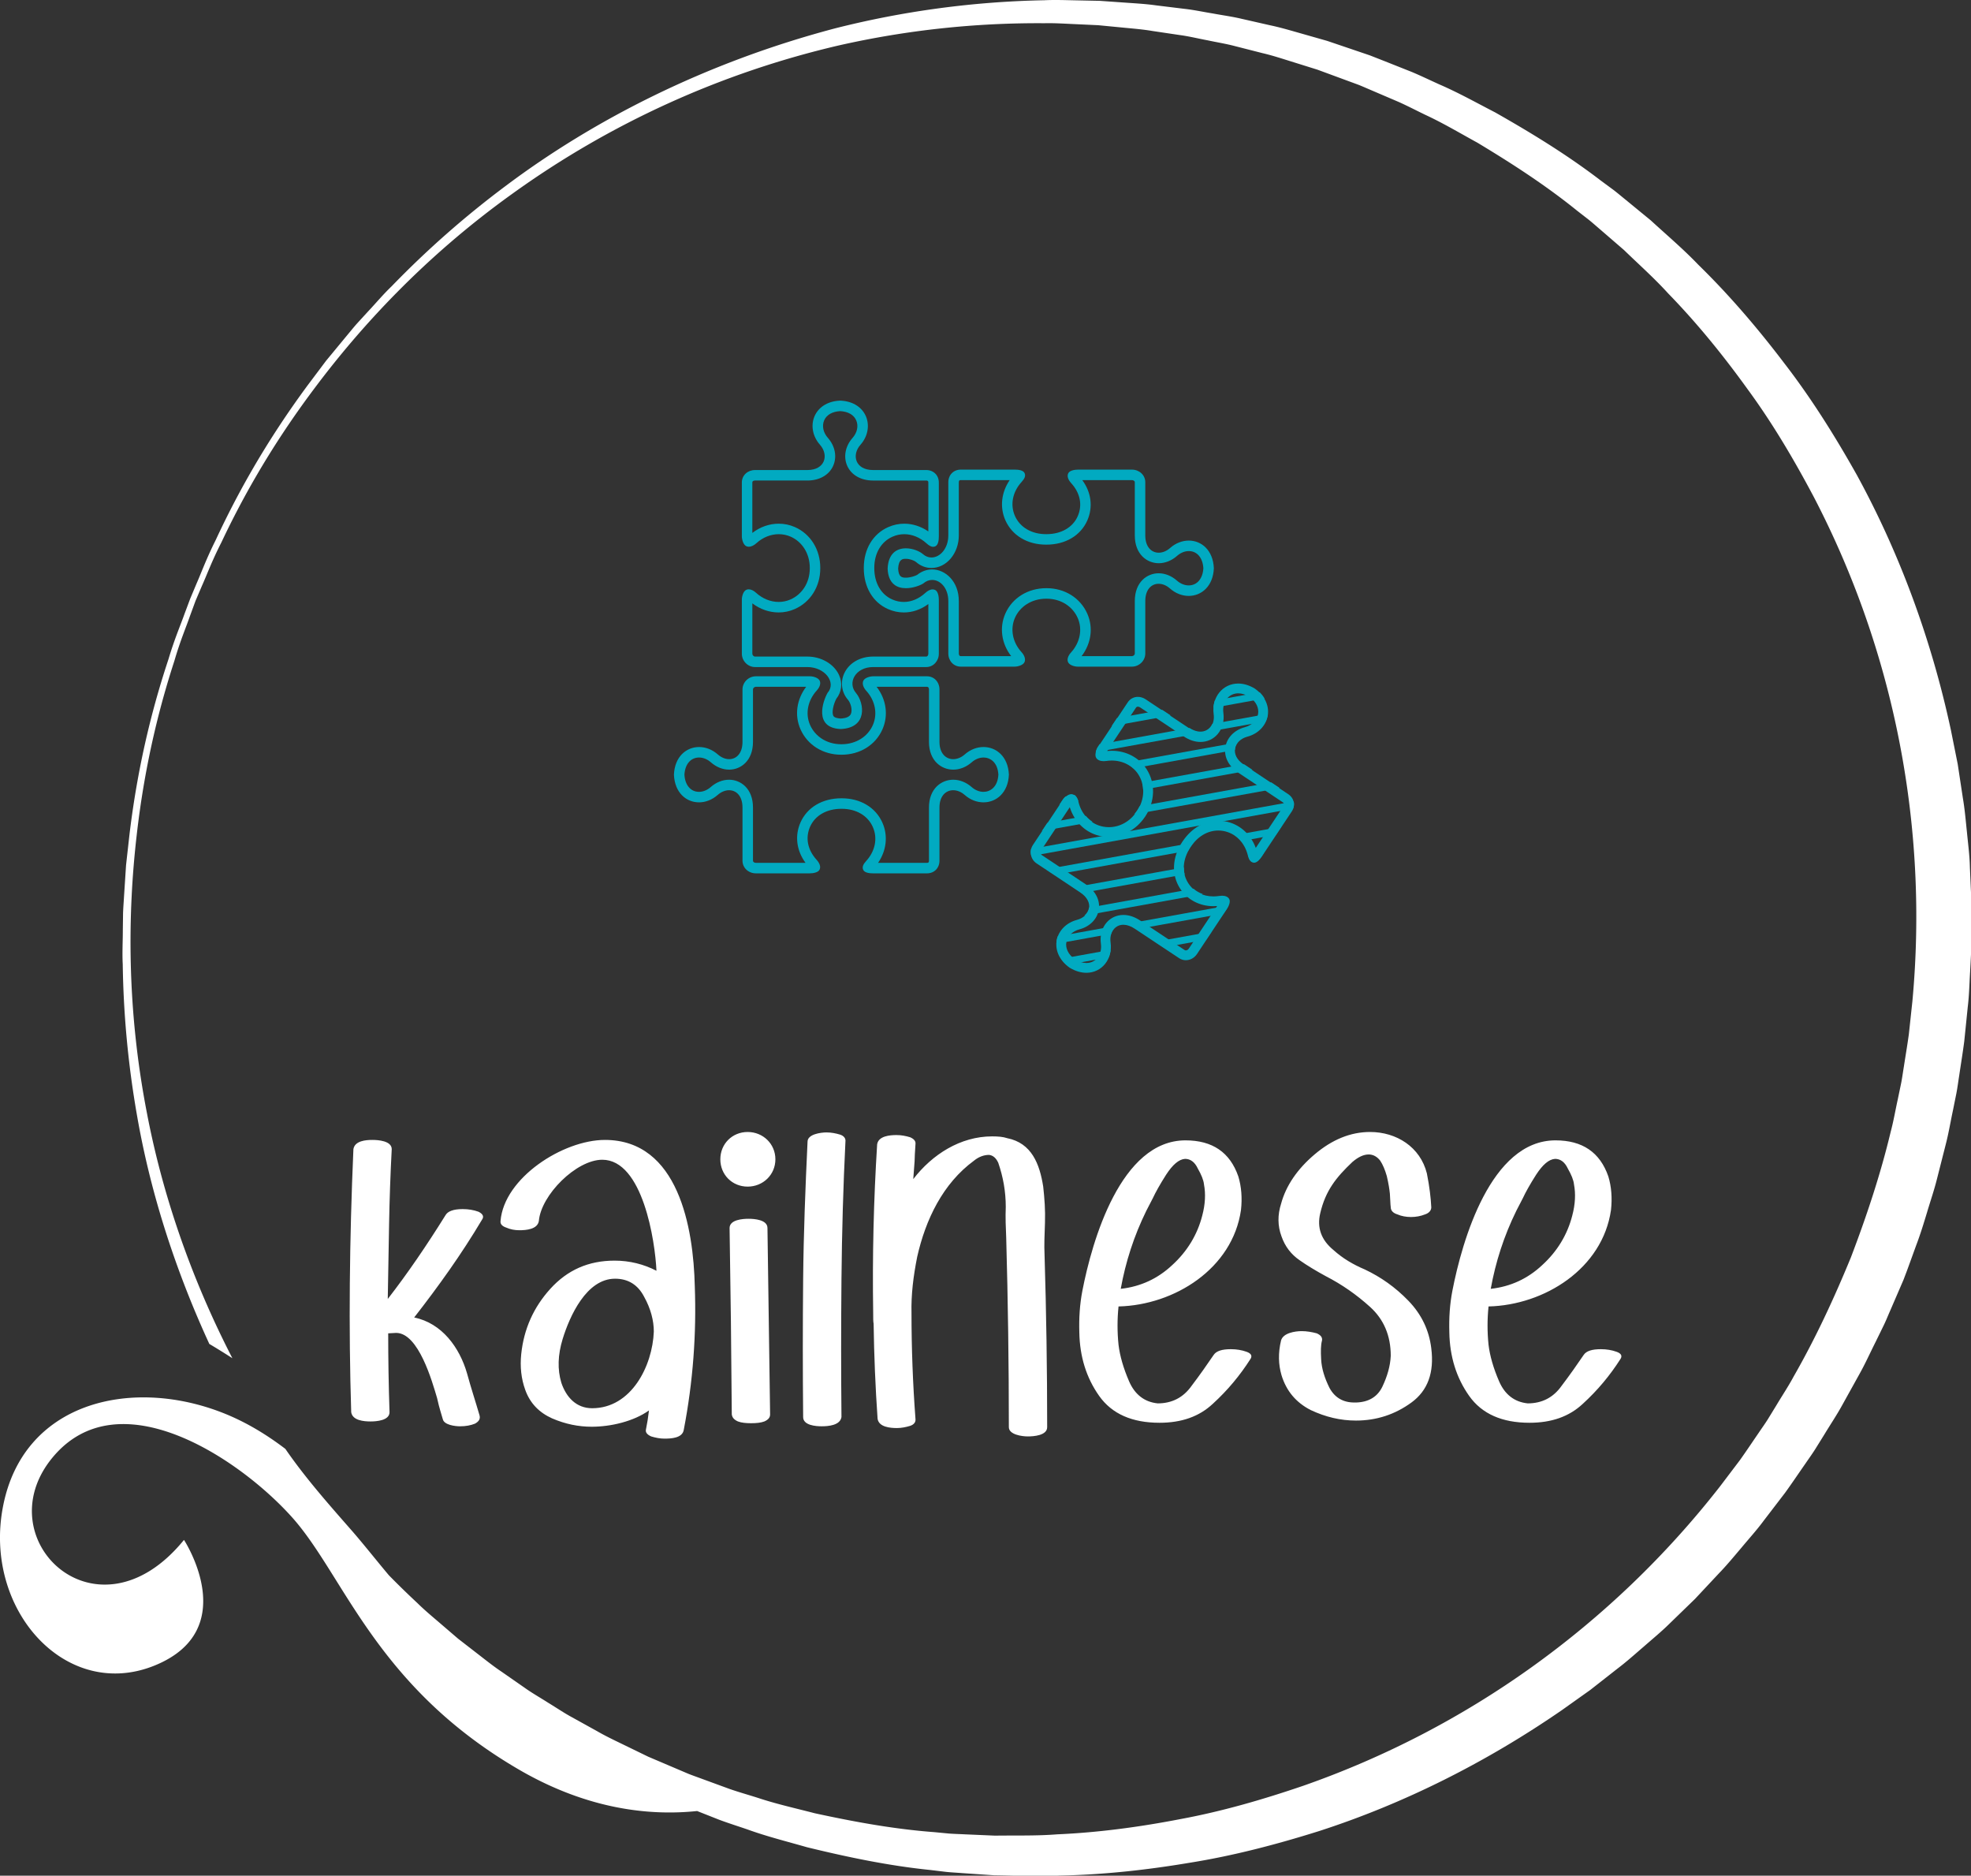 
<svg class="css-1j8o68f" viewBox="0 0 310 294.943" height="404.578" width="425.232">
    <rect x="0" y="0" width="310" height="294.943" fill="#333333" stroke="none"/>
    <defs id="SvgjsDefs1193">
    </defs>
    <g fill="#ffffff" transform="matrix(1.57,0,0,1.57,-0.004,-0.002)" id="SvgjsG1194">
        <path d="M186.037 47.606c-2.199-3.918-4.573-7.708-7.278-11.212-2.673-3.521-5.532-6.862-8.641-9.896-1.501-1.568-3.157-2.966-4.737-4.419l-2.486-2.04c-.416-.335-.822-.681-1.244-1.006l-1.286-.948c-3.376-2.588-6.978-4.783-10.585-6.828-1.85-.953-3.631-1.955-5.557-2.789-.942-.424-1.896-.887-2.819-1.272l-2.741-1.088-1.436-.563-1.428-.485-2.84-.963-2.865-.816c-.952-.27-1.896-.548-2.859-.748l-2.861-.651c-.947-.225-1.914-.351-2.863-.53-.955-.153-1.896-.36-2.85-.465l-2.844-.348c-.941-.134-1.888-.19-2.829-.256l-2.809-.197-2.793-.058c-.926-.021-1.848-.047-2.766-.002a92.396 92.396 0 0 0-20.951 2.813C70.563 6.3 59.408 12.063 50.684 18.606a94.794 94.794 0 0 0-11.452 10.073c-.852.814-1.59 1.705-2.365 2.525l-1.131 1.235c-.364.415-.705.842-1.052 1.256l-2.014 2.438-1.806 2.405c-4.652 6.288-7.49 11.763-9.253 15.556-.942 1.875-1.481 3.375-1.92 4.36l-.631 1.504-.003.007-.574 1.533c-.356 1.019-.997 2.493-1.593 4.497-1.313 3.961-3.002 9.899-3.925 17.664l-.334 2.989-.205 3.155c-.03.539-.075 1.083-.095 1.635l-.023 1.675c.002 1.128-.071 2.283-.009 3.46.065 4.71.49 9.809 1.436 15.183 1.26 7.265 3.635 15.029 7.239 22.851.779.461 1.548.94 2.31 1.432-4.283-8.301-7.051-16.679-8.546-24.475-2.073-10.61-1.93-20.139-1.051-27.822.868-7.709 2.508-13.618 3.789-17.561.58-1.996 1.208-3.463 1.556-4.478l.56-1.525.639-1.496c.443-.978.997-2.489 1.94-4.333 1.766-3.739 4.625-9.172 9.278-15.377 4.628-6.196 11.056-13.232 19.838-19.535A91.401 91.401 0 0 1 84.063 4.544a90.29 90.29 0 0 1 20.54-2.216c.895-.022 1.792.028 2.692.072l2.713.125 2.725.263c.912.087 1.829.165 2.74.32l2.75.409c.923.124 1.831.351 2.751.522.916.198 1.847.342 2.759.585l2.753.702c.926.215 1.834.51 2.747.795l2.748.859 2.72 1.002 1.366.503c.433.17.895.378 1.341.566l2.71 1.16c.897.402 1.764.855 2.652 1.283 1.786.825 3.494 1.846 5.243 2.803 3.416 2.057 6.815 4.246 9.982 6.808l1.207.938c.396.322.776.663 1.166.994l2.327 2.01c1.474 1.431 3.021 2.8 4.415 4.336 2.893 2.969 5.534 6.223 7.991 9.637 2.489 3.396 4.649 7.057 6.641 10.824a90.788 90.788 0 0 1 8.513 24.324 91.449 91.449 0 0 1 1.326 26.142l-.353 3.283c-.149 1.09-.337 2.177-.503 3.266-.091.543-.161 1.091-.268 1.631l-.337 1.619c-.239 1.076-.419 2.167-.706 3.232-1.022 4.289-2.432 8.505-3.994 12.605-1.699 4.128-3.542 8.104-5.743 11.943-.521.972-1.138 1.89-1.702 2.837l-.864 1.41c-.292.467-.617.913-.923 1.371-.625.907-1.233 1.826-1.872 2.723l-1.994 2.632a91.506 91.506 0 0 1-18.886 18.123 90.78 90.78 0 0 1-22.873 11.874c-4.033 1.377-8.116 2.561-12.256 3.328-4.129.801-8.283 1.359-12.424 1.538-2.068.163-4.133.099-6.187.13l-3.072-.133c-.51-.026-1.021-.038-1.53-.075l-1.522-.145c-4.062-.306-8.038-1.042-11.935-1.887-1.93-.502-3.871-.929-5.744-1.555-.94-.298-1.888-.564-2.814-.886l-2.755-1.009c-.452-.169-.927-.332-1.359-.504l-1.346-.573-2.679-1.141-2.584-1.256c-.858-.417-1.718-.824-2.541-1.303l-2.485-1.376c-.831-.448-1.608-.982-2.41-1.466-.788-.507-1.605-.963-2.362-1.505l-2.282-1.588c-.769-.512-1.49-1.083-2.214-1.645l-2.165-1.677-2.062-1.769c-.686-.585-1.373-1.164-2.01-1.793a88.332 88.332 0 0 1-2.869-2.797c-1.327-1.58-2.581-3.179-3.803-4.573-2.252-2.567-4.593-5.215-6.564-8.082-2.054-1.562-4.246-2.861-6.643-3.752-9.023-3.367-19.606-.866-21.632 9.474-2.039 10.344 6.262 19.563 15.144 15.991 8.889-3.579 2.976-12.596 2.976-12.596-8.685 10.673-19.863-.046-13.219-8.189 6.649-8.149 18.864.11 24.08 5.962 5.217 5.859 8.36 16.912 22.738 25.257 6.962 4.038 13.209 4.608 17.806 4.125l2.185.863c.952.358 1.927.661 2.895.995 1.929.698 3.931 1.195 5.926 1.768 4.028.983 8.154 1.854 12.384 2.283l1.585.19c.53.053 1.062.08 1.596.12l3.207.219c2.146.025 4.309.142 6.477.029 4.342-.079 8.712-.551 13.07-1.283 4.37-.697 8.694-1.829 12.98-3.175 8.554-2.764 16.778-6.906 24.35-12.13l2.816-2.002 2.726-2.137c.924-.697 1.782-1.473 2.661-2.227.871-.764 1.77-1.499 2.594-2.317l2.502-2.426 2.385-2.547c.811-.836 1.551-1.737 2.305-2.625.744-.897 1.533-1.76 2.224-2.701l2.131-2.78c.684-.947 1.336-1.917 2.004-2.877.329-.483.674-.956.988-1.45l.927-1.49c.605-1.001 1.262-1.973 1.823-3l1.704-3.072c.572-1.017 1.074-2.138 1.612-3.204l.792-1.62c.266-.542.453-1.029.683-1.546l1.322-3.06.357-.941.301-.826.599-1.652c.419-1.094.762-2.215 1.101-3.336.332-1.124.718-2.23 1-3.368l.865-3.405c.296-1.133.484-2.291.729-3.435l.347-1.72c.11-.574.183-1.155.275-1.733.171-1.157.361-2.31.512-3.468l.355-3.485c.143-1.159.159-2.328.233-3.491.059-1.164.139-2.327.122-3.492l.009-3.49-.154-3.482c-.023-1.161-.18-2.313-.29-3.466-.123-1.152-.215-2.306-.411-3.447l-.52-3.425-.679-3.389c-1.93-8.994-5.097-17.64-9.407-25.53z" xmlns="http://www.w3.org/2000/svg">
        </path>
    </g>
    <g fill="#01aac1" transform="matrix(1.222,0,0,1.222,91.906,48.307)" id="SvgjsG1195">
        <path d="M32.932,13.373c1.028,0.057,1.76,0.481,2.066,1.2c0.303,0.709,0.121,1.569-0.474,2.242  c-0.944,1.069-1.205,2.454-0.681,3.615c0.529,1.174,1.769,1.875,3.315,1.875H44c0.274,0,0.274,0.161,0.274,0.247v6.301  c-0.942-0.646-2.016-0.995-3.096-0.995c-0.708,0-1.4,0.146-2.054,0.435c-1.976,0.869-3.155,2.827-3.155,5.238v0.055  c0,2.434,1.165,4.399,3.114,5.258c0.657,0.289,1.342,0.436,2.037,0.436c1.114,0,2.193-0.373,3.155-1.084v6.391  c0,0.182-0.103,0.37-0.274,0.37h-6.841c-1.687,0-3.112,0.837-3.721,2.185c-0.519,1.149-0.316,2.459,0.5,3.384  c0.36,0.438,0.591,1.309,0.362,1.822c-0.155,0.349-0.596,0.544-1.308,0.583c-0.315-0.018-0.805-0.087-0.944-0.34  c-0.233-0.421,0.007-1.493,0.377-2.197c0.695-0.877,0.832-2.006,0.36-3.051c-0.644-1.427-2.284-2.386-4.08-2.386h-6.739  c-0.177,0-0.344-0.18-0.344-0.37v-6.478c1.001,0.758,2.186,1.17,3.387,1.17c0.72,0,1.417-0.146,2.072-0.435  c2.026-0.892,3.285-2.9,3.285-5.239v-0.054c0-2.355-1.251-4.37-3.267-5.258c-0.658-0.289-1.356-0.436-2.078-0.436  c-1.21,0-2.401,0.419-3.4,1.188v-6.495c0-0.24,0.309-0.247,0.344-0.247h6.739c1.545,0,2.785-0.701,3.314-1.876  c0.525-1.163,0.265-2.549-0.679-3.619c-0.595-0.674-0.777-1.533-0.476-2.241C31.172,13.853,31.904,13.429,32.932,13.373   M32.933,12.02c-3.497,0.145-4.526,3.506-2.604,5.684c1.167,1.322,0.658,3.25-1.623,3.25h-6.739c-0.932,0-1.695,0.666-1.695,1.598  v6.93c0,0.406,0.181,1.091,0.572,1.272c0.101,0.047,0.21,0.069,0.323,0.069c0.32,0,0.673-0.176,0.977-0.453  c0.837-0.763,1.863-1.162,2.879-1.162c0.522,0,1.042,0.105,1.534,0.321c1.452,0.64,2.459,2.143,2.459,4.021v0.032v0.022  c0,1.872-1.021,3.361-2.479,4.003c-0.49,0.216-1.007,0.32-1.527,0.32c-1.03,0-2.069-0.411-2.914-1.182  c-0.3-0.274-0.639-0.443-0.945-0.443c-0.109,0-0.214,0.021-0.311,0.067c-0.384,0.18-0.568,0.833-0.568,1.239v6.977  c0,0.931,0.763,1.721,1.695,1.721h6.739c2.281,0,3.764,2,2.598,3.322c-0.6,1.051-1.809,4.506,1.688,4.653  c3.495-0.146,3.04-3.34,1.99-4.616c-1.167-1.323-0.104-3.359,2.177-3.359H44c0.932,0,1.625-0.79,1.625-1.721v-6.931  c0-0.406-0.093-1.091-0.482-1.272c-0.101-0.047-0.207-0.069-0.316-0.069c-0.307,0-0.636,0.175-0.94,0.452  c-0.836,0.763-1.797,1.163-2.769,1.163c-0.5,0-1.002-0.105-1.492-0.321c-1.453-0.64-2.308-2.143-2.308-4.021v-0.033v-0.022  c0-1.872,0.89-3.36,2.348-4.002c0.489-0.216,1-0.32,1.51-0.32c1.011,0,2.021,0.411,2.866,1.181c0.301,0.273,0.574,0.442,0.846,0.442  c0.097,0,0.193-0.021,0.291-0.066c0.384-0.178,0.445-0.832,0.445-1.239v-6.976c0-0.933-0.693-1.598-1.625-1.598h-6.841  c-2.281,0-2.79-1.922-1.622-3.245C37.459,15.533,36.428,12.166,32.933,12.02L32.933,12.02z" fill="#01aac1" xmlns="http://www.w3.org/2000/svg">
        </path>
        <path d="M84.158,49.688c0.464,0,0.953,0.15,1.455,0.447c0.856,0.638,1.246,1.43,1.097,2.235  c-0.147,0.792-0.8,1.434-1.703,1.675c-1.344,0.36-2.302,1.343-2.502,2.564c-0.204,1.252,0.41,2.456,1.685,3.303l5.695,3.787  c0.304,0.204,0.163,0.415,0.117,0.484l-3.584,5.392c-0.675-1.816-2.148-3.104-3.974-3.424c-0.282-0.049-0.569-0.074-0.854-0.074  c-1.774,0-3.429,0.947-4.568,2.631l-0.022,0.029l-0.024,0.037c-1.325,1.996-1.443,4.24-0.316,6.005  c0.936,1.46,2.505,2.297,4.304,2.297c0.158,0,0.318-0.006,0.479-0.019l-3.641,5.478c-0.113,0.171-0.271,0.232-0.383,0.232  c-0.06,0-0.115-0.018-0.172-0.056l-5.697-3.783c-0.72-0.479-1.449-0.724-2.169-0.724c-0.845,0-1.609,0.344-2.155,0.969  c-0.612,0.701-0.883,1.697-0.742,2.735c0.099,0.715-0.08,1.394-0.488,1.862c-0.245,0.28-0.683,0.615-1.377,0.615  c-0.469,0-0.964-0.153-1.474-0.454c-0.849-0.633-1.25-1.441-1.104-2.227c0.145-0.777,0.792-1.409,1.69-1.649  c1.333-0.355,2.282-1.319,2.479-2.517c0.204-1.24-0.416-2.441-1.7-3.294l-5.613-3.734c-0.117-0.077-0.157-0.199-0.171-0.265  c-0.025-0.125-0.001-0.254,0.065-0.354l3.689-5.55c0.624,1.99,2.177,3.411,4.123,3.747c0.3,0.054,0.606,0.08,0.911,0.08  c1.797,0,3.502-0.933,4.599-2.527l0.024-0.029l0.047-0.069c1.28-1.93,1.354-4.263,0.188-6.091c-0.956-1.489-2.633-2.377-4.487-2.377  c-0.196,0-0.395,0.01-0.593,0.029l3.7-5.563c0.039-0.06,0.108-0.139,0.254-0.139c0.094,0,0.197,0.035,0.292,0.098l5.61,3.731  c0.71,0.473,1.435,0.712,2.152,0.712c0.858,0,1.638-0.351,2.194-0.989c0.621-0.712,0.896-1.715,0.754-2.751  c-0.099-0.718,0.085-1.404,0.502-1.882C83.106,49.913,83.606,49.688,84.158,49.688L84.158,49.688 M84.158,48.427  c-2.004,0-3.455,1.792-3.159,3.947c0.173,1.265-0.561,2.309-1.699,2.309c-0.436,0-0.929-0.151-1.454-0.501l-5.61-3.731  c-0.309-0.206-0.654-0.309-0.99-0.309c-0.508,0-0.994,0.234-1.305,0.702l-3.837,5.77c-0.227,0.34-0.454,1.012-0.228,1.375  c0.176,0.293,0.543,0.428,0.964,0.428c0.106,0,0.217-0.009,0.328-0.025c0.241-0.037,0.48-0.055,0.716-0.055  c1.419,0,2.694,0.657,3.426,1.797c0.854,1.34,0.86,3.148-0.178,4.713l-0.021,0.023l-0.013,0.02c-0.884,1.331-2.233,2.02-3.586,2.02  c-0.231,0-0.462-0.021-0.691-0.061c-1.573-0.271-2.807-1.504-3.221-3.174c-0.133-0.533-0.435-0.947-0.84-1.01  c-0.027-0.004-0.055-0.006-0.082-0.006c-0.401,0-0.865,0.406-1.076,0.725l-3.863,5.811c-0.516,0.777-0.317,1.855,0.46,2.369  l5.61,3.732c1.899,1.262,1.299,3.088-0.405,3.543c-2.806,0.748-3.791,4.088-0.96,6.145c0.759,0.46,1.498,0.664,2.173,0.664  c1.986,0,3.409-1.763,3.114-3.91c-0.171-1.257,0.533-2.271,1.648-2.271c0.437,0,0.935,0.155,1.469,0.512l5.7,3.785  c0.271,0.181,0.571,0.266,0.869,0.266c0.555,0,1.1-0.292,1.435-0.797l3.837-5.773c0.226-0.338,0.527-0.959,0.302-1.324  c-0.171-0.284-0.507-0.406-0.908-0.406c-0.111,0-0.229,0.01-0.348,0.027c-0.264,0.041-0.522,0.061-0.773,0.061  c-1.364,0-2.522-0.594-3.242-1.717c-0.854-1.336-0.734-3.061,0.306-4.627l0.02-0.025l0.013-0.02  c0.896-1.347,2.185-2.089,3.533-2.089c0.211,0,0.424,0.019,0.638,0.056c1.572,0.275,2.75,1.471,3.167,3.139  c0.135,0.533,0.333,0.883,0.739,0.943c0.024,0.004,0.05,0.006,0.074,0.006c0.39,0,0.771-0.474,0.981-0.791l3.861-5.809  c0.517-0.777,0.308-1.713-0.467-2.23l-5.697-3.789c-1.899-1.262-1.259-3.143,0.445-3.6c2.806-0.748,3.812-4.121,0.979-6.178  C85.562,48.628,84.829,48.427,84.158,48.427L84.158,48.427z" fill="#01aac1" xmlns="http://www.w3.org/2000/svg">
        </path>
        <path d="M70.479,22.251c0.153,0,0.369,0.084,0.369,0.273v6.84c0,2.459,1.596,3.58,3.079,3.58  c0.831,0,1.668-0.335,2.357-0.943c0.452-0.399,0.989-0.619,1.513-0.619c1.067,0,1.799,0.866,1.874,2.21  c-0.075,1.343-0.812,2.208-1.887,2.208c-0.526,0-1.064-0.219-1.517-0.619c-0.69-0.608-1.526-0.943-2.354-0.943  c-1.477,0-3.065,1.12-3.065,3.579v6.74c0,0.18-0.176,0.344-0.369,0.344h-6.477c1.235-1.628,1.522-3.674,0.734-5.458  c-0.892-2.026-2.898-3.285-5.237-3.285h-0.055c-2.354,0-4.368,1.25-5.258,3.265c-0.793,1.801-0.5,3.859,0.752,5.479h-6.495  c-0.239,0-0.246-0.309-0.246-0.344v-6.74c0-2.55-1.744-4.074-3.43-4.074c-0.7,0-1.365,0.243-1.935,0.704  c-0.296,0.157-0.9,0.358-1.446,0.358c-0.53,0-0.94-0.086-0.999-1.163c0.068-1.26,0.621-1.266,0.992-1.266c0.001,0,0.003,0,0.005,0  c0.539,0,1.107,0.242,1.296,0.403c0.575,0.508,1.265,0.776,1.995,0.776c1.942,0,3.521-1.881,3.521-4.193v-6.84  c0-0.252,0.127-0.273,0.246-0.273h6.302c-1.072,1.568-1.297,3.476-0.562,5.151c0.871,1.974,2.831,3.153,5.241,3.153h0.055  c2.433,0,4.397-1.164,5.257-3.114c0.757-1.722,0.509-3.62-0.648-5.19H70.479 M70.479,20.9h-6.931c-0.406,0-1.091,0.092-1.271,0.482  c-0.18,0.387,0.007,0.843,0.383,1.256c1.156,1.265,1.476,2.815,0.841,4.26c-0.64,1.451-2.144,2.306-4.021,2.306h-0.034h-0.021  c-1.873,0-3.361-0.888-4.006-2.348c-0.64-1.46-0.295-3.104,0.864-4.376c0.371-0.409,0.549-0.765,0.377-1.136  c-0.18-0.383-0.833-0.444-1.241-0.444h-6.976c-0.932,0-1.597,0.691-1.597,1.625v6.84c0,1.694-1.075,2.842-2.17,2.842  c-0.379,0-0.761-0.138-1.101-0.438c-0.452-0.387-1.327-0.741-2.19-0.742c-1.145,0-2.267,0.623-2.35,2.617  c0.082,1.962,1.208,2.514,2.352,2.514c0.894,0,1.798-0.336,2.225-0.6c0.358-0.316,0.76-0.463,1.156-0.463  c1.063,0,2.079,1.06,2.079,2.723v6.74c0,0.932,0.665,1.695,1.597,1.695h6.931c0.408,0,1.091-0.183,1.273-0.573  c0.18-0.386-0.009-0.887-0.384-1.299c-1.155-1.267-1.478-2.968-0.841-4.413c0.641-1.451,2.143-2.458,4.021-2.458h0.031h0.023  c1.871,0,3.359,1.02,4.001,2.478c0.645,1.46,0.298,3.169-0.859,4.44c-0.373,0.408-0.551,0.885-0.377,1.258  c0.18,0.382,0.832,0.567,1.238,0.567h6.977c0.932,0,1.72-0.763,1.72-1.695v-6.74c0-1.495,0.795-2.228,1.715-2.228  c0.485,0,1.004,0.203,1.461,0.605c0.729,0.643,1.586,0.956,2.41,0.956c1.638,0,3.142-1.233,3.239-3.559  c-0.098-2.326-1.594-3.561-3.226-3.561c-0.822,0-1.678,0.312-2.407,0.956c-0.456,0.402-0.977,0.605-1.464,0.605  c-0.926,0-1.729-0.733-1.729-2.229v-6.84C72.198,21.591,71.41,20.9,70.479,20.9L70.479,20.9z" fill="#01aac1" xmlns="http://www.w3.org/2000/svg">
        </path>
        <path d="M44.109,48.846c0.24,0,0.247,0.308,0.247,0.343v6.741c0,2.458,1.618,3.578,3.121,3.578  c0.842,0,1.685-0.336,2.375-0.944c0.452-0.398,0.994-0.618,1.526-0.618c0.83,0,1.822,0.58,1.912,2.207  c-0.09,1.631-1.084,2.212-1.916,2.212c-0.534,0-1.076-0.219-1.527-0.617c-0.689-0.608-1.532-0.944-2.373-0.944  c-1.502,0-3.118,1.12-3.118,3.58v6.84c0,0.276-0.16,0.276-0.247,0.276h-6.302c1.075-1.569,1.299-3.479,0.563-5.153  c-0.871-1.975-2.83-3.153-5.242-3.153h-0.054c-2.433,0-4.398,1.164-5.258,3.116c-0.755,1.722-0.505,3.62,0.652,5.19h-6.394  c-0.181,0-0.369-0.104-0.369-0.276v-6.84c0-2.46-1.596-3.58-3.079-3.58c-0.831,0-1.668,0.335-2.358,0.943  c-0.451,0.398-0.988,0.617-1.512,0.617c-1.068,0-1.8-0.865-1.875-2.211c0.075-1.343,0.811-2.207,1.886-2.207  c0.527,0,1.066,0.22,1.517,0.618c0.689,0.608,1.525,0.944,2.354,0.944c1.477,0,3.067-1.12,3.067-3.578v-6.741  c0-0.18,0.176-0.343,0.369-0.343h6.478c-1.235,1.628-1.522,3.674-0.736,5.458c0.891,2.025,2.899,3.283,5.24,3.283h0.055  c2.355,0,4.37-1.25,5.255-3.263c0.793-1.799,0.502-3.855-0.75-5.479H44.109 M44.109,47.495h-6.93c-0.407,0-1.091,0.182-1.272,0.572  c-0.18,0.386,0.007,0.888,0.383,1.299c1.154,1.268,1.476,2.97,0.839,4.414c-0.639,1.451-2.142,2.457-4.019,2.457h-0.033h-0.021  c-1.872,0-3.361-1.018-4.003-2.477c-0.644-1.461-0.297-3.169,0.862-4.441c0.371-0.407,0.549-0.885,0.377-1.258  c-0.18-0.381-0.834-0.566-1.24-0.566h-6.977c-0.932,0-1.72,0.762-1.72,1.694v6.741c0,1.493-0.795,2.228-1.716,2.228  c-0.484,0-1.003-0.204-1.459-0.606c-0.729-0.644-1.587-0.956-2.412-0.956c-1.637,0-3.141,1.233-3.238,3.558  c0.097,2.327,1.595,3.562,3.227,3.562c0.821,0,1.676-0.312,2.405-0.955c0.457-0.402,0.978-0.605,1.465-0.605  c0.926,0,1.728,0.733,1.728,2.229v6.84c0,0.934,0.788,1.627,1.72,1.627h6.931c0.406,0,1.092-0.096,1.273-0.482  c0.179-0.391-0.009-0.844-0.385-1.26c-1.154-1.264-1.474-2.812-0.841-4.256c0.64-1.453,2.145-2.309,4.021-2.309h0.033h0.021  c1.874,0,3.361,0.887,4.005,2.348c0.642,1.461,0.295,3.105-0.862,4.375c-0.373,0.408-0.55,0.764-0.376,1.137  c0.177,0.383,0.832,0.447,1.238,0.447h6.976c0.933,0,1.598-0.693,1.598-1.627v-6.84c0-1.495,0.826-2.229,1.767-2.229  c0.495,0,1.022,0.203,1.479,0.605c0.729,0.643,1.591,0.955,2.421,0.955c1.648,0,3.171-1.233,3.269-3.562  c-0.098-2.324-1.616-3.558-3.265-3.558c-0.829,0-1.69,0.312-2.42,0.956c-0.456,0.402-0.984,0.606-1.48,0.606  c-0.942,0-1.77-0.734-1.77-2.228v-6.741C45.707,48.256,45.042,47.495,44.109,47.495L44.109,47.495z" fill="#01aac1" xmlns="http://www.w3.org/2000/svg">
        </path>
        <g xmlns="http://www.w3.org/2000/svg">
            <defs>
                <path d="M78.058,69.426c1.036-1.559,2.6-2.307,4.171-2.033c1.572,0.275,2.75,1.471,3.167,3.139    c0.135,0.533,0.333,0.883,0.739,0.943c0.415,0.066,0.831-0.447,1.056-0.785l3.861-5.809c0.517-0.777,0.308-1.713-0.467-2.23    l-5.697-3.789c-1.899-1.262-1.259-3.143,0.445-3.6c2.806-0.748,3.812-4.121,0.979-6.178c-2.99-1.816-5.708,0.414-5.313,3.291    c0.239,1.747-1.251,3.073-3.153,1.808l-5.61-3.731c-0.774-0.517-1.779-0.384-2.295,0.393l-3.837,5.77    c-0.227,0.34-0.454,1.012-0.228,1.375c0.221,0.367,0.741,0.486,1.292,0.402c1.697-0.26,3.289,0.414,4.142,1.742    c0.854,1.34,0.86,3.148-0.178,4.713l-0.021,0.023l-0.013,0.02c-1.035,1.559-2.709,2.236-4.277,1.959    c-1.573-0.271-2.807-1.504-3.221-3.174c-0.133-0.533-0.435-0.947-0.84-1.01c-0.418-0.062-0.933,0.379-1.158,0.719l-3.863,5.811    c-0.516,0.777-0.317,1.855,0.46,2.369l5.61,3.732c1.899,1.262,1.299,3.088-0.405,3.543c-2.806,0.748-3.791,4.088-0.96,6.145    c2.993,1.816,5.683-0.369,5.287-3.246c-0.237-1.748,1.218-3.027,3.117-1.76l5.7,3.785c0.774,0.518,1.789,0.246,2.304-0.531    l3.837-5.773c0.226-0.338,0.527-0.959,0.302-1.324c-0.219-0.363-0.705-0.461-1.256-0.379c-1.696,0.262-3.163-0.326-4.016-1.656    c-0.854-1.336-0.734-3.061,0.306-4.627l0.02-0.025L78.058,69.426z" id="a">
                </path>
            </defs>
            <clipPath>
                <use overflow="visible" xlink:href="#a" xmlns:xlink="http://www.w3.org/1999/xlink"></use>
            </clipPath>
        </g>
        <polygon points="67.857,53.913 75.467,52.537 74.385,51.817 68.55,52.873" fill="#01aac1" xmlns="http://www.w3.org/2000/svg"></polygon>
        <path d="M86.92,49.55l-5.769,1.044c-0.098,0.297-0.157,0.614-0.176,0.947l6.57-1.189  C87.385,50.075,87.174,49.807,86.92,49.55z" fill="#01aac1" xmlns="http://www.w3.org/2000/svg">
        </path>
        <path d="M87.697,53.292c0.144-0.306,0.236-0.63,0.275-0.965l-7.15,1.293c-0.441,0.96-1.574,1.398-2.926,0.529  l-11.59,2.096l-0.203,0.306c-0.116,0.174-0.23,0.436-0.285,0.698L87.697,53.292z" fill="#01aac1" xmlns="http://www.w3.org/2000/svg">
        </path>
        <path d="M83.73,56.977c0.006-0.354,0.131-0.69,0.352-0.979l-14.495,2.621c0.406,0.176,0.772,0.421,1.095,0.718  L83.73,56.977z" fill="#01aac1" xmlns="http://www.w3.org/2000/svg">
        </path>
        <path d="M63.593,63.588c-0.094-0.357-0.267-0.652-0.493-0.826l-1.186,0.215c-0.124,0.112-0.237,0.231-0.312,0.344  l-0.475,0.714L63.593,63.588z" fill="#01aac1" xmlns="http://www.w3.org/2000/svg">
        </path>
        <path d="M71.795,61.188c0.076,0.289,0.112,0.589,0.123,0.894l14.078-2.546l-1.083-0.721L71.795,61.188z" fill="#01aac1" xmlns="http://www.w3.org/2000/svg"></path>
        <path d="M89.502,61.868l-1.082-0.72l-16.965,3.068c-0.094,0.191-0.2,0.381-0.323,0.566l-0.021,0.023l-0.013,0.02  c-0.103,0.154-0.216,0.294-0.33,0.431L89.502,61.868z" fill="#01aac1" xmlns="http://www.w3.org/2000/svg">
        </path>
        <path d="M65.417,66.225c-0.322-0.208-0.611-0.462-0.865-0.759l-4.974,0.899l-0.692,1.041L65.417,66.225z" fill="#01aac1" xmlns="http://www.w3.org/2000/svg"></path>
        <path d="M91.299,63.596L57.498,69.71c-0.066,0.304-0.048,0.616,0.046,0.907l33.664-6.09  C91.339,64.219,91.366,63.897,91.299,63.596z" fill="#01aac1" xmlns="http://www.w3.org/2000/svg">
        </path>
        <path d="M83.702,67.937c0.309,0.211,0.585,0.469,0.825,0.767l4.481-0.812l0.691-1.04L83.702,67.937z" fill="#01aac1" xmlns="http://www.w3.org/2000/svg"></path>
        <path d="M77.718,69.935c0.093-0.177,0.192-0.353,0.308-0.526l0.02-0.025l0.013-0.02  c0.111-0.168,0.231-0.321,0.355-0.471l-18.974,3.433l1.082,0.72L77.718,69.935z" fill="#01aac1" xmlns="http://www.w3.org/2000/svg">
        </path>
        <path d="M77.165,72.088l-14.217,2.571l0.861,0.573c0.073,0.049,0.137,0.1,0.202,0.15l13.255-2.398  C77.193,72.694,77.166,72.393,77.165,72.088z" fill="#01aac1" xmlns="http://www.w3.org/2000/svg">
        </path>
        <path d="M85.435,70.592c0.126,0.432,0.312,0.721,0.643,0.799l0.449-0.081c0.269-0.154,0.512-0.453,0.664-0.683  l0.267-0.401L85.435,70.592z" fill="#01aac1" xmlns="http://www.w3.org/2000/svg">
        </path>
        <path d="M79.615,75.526c-0.448-0.154-0.856-0.385-1.21-0.696l-13.442,2.431c-0.062,0.39-0.274,0.745-0.604,1.025  L79.615,75.526z" fill="#01aac1" xmlns="http://www.w3.org/2000/svg">
        </path>
        <path d="M69.505,79.408c0.405,0.027,0.86,0.183,1.344,0.506l0.197,0.131l11.231-2.03l0.412-0.62  c0.074-0.111,0.151-0.257,0.221-0.41L69.505,79.408z" fill="#01aac1" xmlns="http://www.w3.org/2000/svg">
        </path>
        <path d="M68.682,79.558l-7.759,1.403c-0.106,0.303-0.161,0.621-0.168,0.945l7.051-1.274  C67.952,80.143,68.259,79.758,68.682,79.558z" fill="#01aac1" xmlns="http://www.w3.org/2000/svg">
        </path>
        <path d="M67.741,82.695l-6.362,1.15c0.191,0.273,0.428,0.537,0.716,0.787l5.396-0.977  C67.615,83.358,67.7,83.036,67.741,82.695z" fill="#01aac1" xmlns="http://www.w3.org/2000/svg">
        </path>
        <polygon points="73.475,81.658 74.559,82.378 80.036,81.387 80.728,80.346" fill="#01aac1" xmlns="http://www.w3.org/2000/svg"></polygon>
        <path d="M78.166,83.777l-0.942,0.17C77.547,83.988,77.873,83.927,78.166,83.777z" fill="#01aac1" xmlns="http://www.w3.org/2000/svg"></path>
    </g>
    <g fill="#ffffff" transform="matrix(1.732,0,0,1.732,51.912,154.1)" id="SvgjsG1196">
        <path d="M10.48 21.36 c0.2 -0.36 0.72 -0.56 1.56 -0.56 c0.52 0 1 0.08 1.44 0.24 c0.4 0.2 0.52 0.44 0.32 0.72 c-1.88 3.16 -3.92 6 -6.16 8.88 c2.52 0.52 4.12 2.72 4.8 5.08 c0.36 1.32 0.76 2.52 1.12 3.76 c0.12 0.36 -0.04 0.6 -0.4 0.8 c-0.4 0.16 -0.84 0.24 -1.36 0.24 c-0.44 0 -1.44 -0.12 -1.56 -0.64 c-0.12 -0.44 -0.32 -1 -0.52 -1.92 c-0.44 -1.48 -1.68 -5.92 -3.72 -5.92 l-0.72 0.04 c0 2.36 0.04 4.76 0.12 7.16 c0 0.76 -1.2 0.84 -1.72 0.84 c-0.6 0 -1.64 -0.08 -1.76 -0.84 c-0.24 -7.64 -0.16 -15.6 0.2 -23.88 c0.12 -0.76 1.12 -0.84 1.72 -0.84 c0.52 0 1.76 0.08 1.76 0.84 c-0.12 2.28 -0.2 4.56 -0.24 6.8 l-0.12 6.8 c1.8 -2.32 3.52 -4.84 5.24 -7.6 z M33.12 27.8 c0.16 4.32 -0.16 8.68 -1 13.04 c-0.12 0.76 -1.16 0.8 -1.76 0.8 c-0.4 0 -0.8 -0.08 -1.2 -0.2 c-0.36 -0.16 -0.52 -0.36 -0.48 -0.6 l0.16 -0.88 l0.12 -0.88 c-1.4 1 -3.48 1.48 -5.2 1.48 c-1.2 0 -2.4 -0.24 -3.6 -0.76 c-1.16 -0.52 -2 -1.36 -2.44 -2.6 c-0.36 -1 -0.48 -2.08 -0.36 -3.24 c0.24 -2.28 1.12 -4.24 2.64 -5.92 c1.56 -1.72 3.48 -2.56 5.84 -2.56 c1.36 0 2.64 0.32 3.8 0.92 c-0.12 -2.68 -1.24 -10.08 -4.92 -10.08 c-2.36 0 -5.56 3.2 -5.76 5.56 c-0.12 0.76 -1.16 0.84 -1.76 0.84 c-0.44 0 -0.84 -0.08 -1.2 -0.24 c-0.36 -0.12 -0.56 -0.32 -0.52 -0.6 c0.32 -3.92 5.68 -7.36 9.48 -7.36 c6.68 0 8.04 8 8.16 13.28 z M21 36.56 c0.44 1.32 1.36 2.32 2.8 2.32 c3.56 0 5.48 -3.84 5.6 -6.96 c0 -1 -0.28 -2.08 -0.88 -3.16 c-0.56 -1.08 -1.44 -1.64 -2.64 -1.64 c-2.6 0 -4.12 3.4 -4.76 5.48 c-0.44 1.44 -0.48 2.76 -0.12 3.96 z M36.4 30.96 l-0.12 -8.44 c0 -0.76 1.2 -0.84 1.72 -0.84 s1.72 0.08 1.72 0.84 l0.24 16.92 c0 0.28 -0.16 0.48 -0.52 0.64 c-0.32 0.12 -0.72 0.16 -1.2 0.16 s-0.88 -0.04 -1.2 -0.16 c-0.36 -0.16 -0.52 -0.36 -0.56 -0.64 z M37.92 13.8 c1.4 0 2.52 1.08 2.52 2.48 s-1.12 2.48 -2.52 2.48 s-2.48 -1.08 -2.48 -2.48 s1.08 -2.48 2.48 -2.48 z M46.8 14.68 c-0.2 4.04 -0.32 8.2 -0.36 12.48 s-0.04 8.48 0 12.52 c-0.12 0.76 -1.2 0.84 -1.8 0.84 c-0.52 0 -1.68 -0.08 -1.68 -0.84 c-0.04 -4.2 -0.04 -8.36 0 -12.52 s0.2 -8.28 0.4 -12.48 c0 -0.68 1.2 -0.84 1.72 -0.84 c0.44 0 0.84 0.08 1.24 0.2 c0.36 0.12 0.52 0.36 0.48 0.64 z M61.48 14.36 c2.24 0.44 2.96 2.36 3.28 4.4 c0.12 1.08 0.2 2.16 0.16 3.28 s-0.08 2.08 -0.04 2.84 c0.16 5.24 0.24 10.48 0.24 15.72 c0 0.76 -1.24 0.84 -1.76 0.84 s-1.72 -0.16 -1.72 -0.84 c0 -5.76 -0.08 -11.48 -0.24 -17.2 c-0.04 -0.92 -0.08 -1.84 -0.04 -2.8 c0 -1.4 -0.24 -2.72 -0.68 -4 c-0.2 -0.44 -0.48 -0.68 -0.84 -0.72 c-0.44 0 -0.92 0.16 -1.36 0.52 c-2.84 2.08 -4.4 5.36 -5.16 8.72 c-0.36 1.8 -0.56 3.48 -0.52 5.12 c0 3.2 0.12 6.4 0.36 9.6 c0.04 0.28 -0.12 0.52 -0.48 0.64 c-0.4 0.12 -0.8 0.2 -1.2 0.2 c-0.6 0 -1.64 -0.08 -1.76 -0.84 c-0.2 -2.88 -0.32 -5.76 -0.36 -8.64 c-0.04 -0.16 -0.04 -0.48 -0.04 -1 c-0.08 -5.08 0.04 -10.2 0.36 -15.28 c0.12 -0.76 1.16 -0.84 1.76 -0.84 c0.44 0 0.84 0.08 1.24 0.2 c0.36 0.16 0.52 0.36 0.48 0.64 c-0.04 0.68 -0.08 1.2 -0.08 1.56 l-0.12 1.6 c1.72 -2.24 4.28 -3.88 7.16 -3.88 c0.56 0 1 0.04 1.36 0.16 z M80.24 34.04 c0.24 -0.36 0.76 -0.52 1.56 -0.52 c0.52 0 1 0.08 1.44 0.24 s0.52 0.4 0.32 0.68 c-0.92 1.44 -2.04 2.8 -3.4 4.04 c-1.24 1.16 -2.84 1.72 -4.84 1.72 c-2.48 0 -4.32 -0.8 -5.48 -2.44 s-1.76 -3.56 -1.8 -5.76 c-0.04 -1.32 0.04 -2.56 0.28 -3.8 c0.88 -4.52 3.48 -13.64 9.36 -13.64 c2.44 0 4.04 1.08 4.8 3.28 c0.28 0.92 0.36 1.96 0.24 3.04 c-0.76 5.32 -6.04 8.64 -11.12 8.76 c-0.12 1.16 -0.12 2.32 0 3.48 c0.12 1 0.44 2.12 0.96 3.32 s1.4 1.88 2.6 2 c1.28 0 2.32 -0.52 3.08 -1.6 c0.76 -1 1.4 -1.92 2 -2.8 z M74.72 19.8 l-0.6 1.16 c-1.12 2.28 -1.88 4.64 -2.32 7.08 c1.8 -0.2 3.36 -0.92 4.68 -2.16 c1.36 -1.24 2.28 -2.76 2.72 -4.48 c0.28 -1.04 0.32 -2 0.16 -2.84 c-0.04 -0.4 -0.24 -0.88 -0.56 -1.44 c-0.28 -0.6 -0.68 -0.88 -1.16 -0.88 c-0.56 0.04 -1.12 0.52 -1.72 1.44 c-0.56 0.88 -0.96 1.6 -1.2 2.12 z M100 33.44 c0.28 2.2 -0.32 3.84 -1.8 4.92 s-3.16 1.64 -5.04 1.64 c-1.4 0 -2.76 -0.32 -4.12 -0.96 c-1.32 -0.68 -2.2 -1.72 -2.64 -3.16 c-0.28 -0.96 -0.32 -2 -0.04 -3.16 c0.2 -0.68 1.28 -0.84 1.88 -0.84 c0.44 0 0.92 0.08 1.36 0.2 c0.36 0.16 0.52 0.36 0.48 0.64 c-0.12 0.44 -0.12 1 -0.08 1.72 c0.04 0.84 0.32 1.72 0.76 2.6 c0.48 0.88 1.24 1.32 2.24 1.32 l0.2 0 c1.12 -0.04 1.92 -0.52 2.36 -1.44 s0.72 -1.88 0.76 -2.8 c0 -1.84 -0.64 -3.32 -1.88 -4.44 s-2.56 -2.04 -4.04 -2.8 c-0.88 -0.48 -1.68 -0.96 -2.36 -1.44 c-0.76 -0.52 -1.32 -1.24 -1.64 -2.16 c-0.36 -0.96 -0.36 -1.96 -0.04 -2.96 c0.44 -1.64 1.48 -3.16 3.04 -4.48 c1.6 -1.36 3.28 -2.04 5.04 -2.04 c2.4 0 4.56 1.36 5.16 3.76 c0.24 1.2 0.36 2.24 0.4 3.08 c0 0.28 -0.2 0.52 -0.56 0.64 c-0.4 0.16 -0.84 0.24 -1.28 0.24 s-0.88 -0.08 -1.24 -0.24 c-0.4 -0.12 -0.6 -0.36 -0.6 -0.64 c-0.04 -0.28 -0.04 -0.72 -0.08 -1.24 c-0.04 -0.4 -0.12 -0.92 -0.28 -1.6 c-0.16 -0.56 -0.36 -1.04 -0.6 -1.4 c-0.28 -0.36 -0.64 -0.56 -1.04 -0.56 c-0.48 0 -0.96 0.24 -1.48 0.68 c-1.48 1.4 -2.44 2.6 -2.92 4.64 c-0.32 1.32 0.08 2.44 1.2 3.36 c0.84 0.76 1.8 1.32 2.84 1.76 c1.44 0.68 2.76 1.6 3.96 2.84 s1.88 2.68 2.08 4.32 z M113.84 34.04 c0.24 -0.36 0.76 -0.52 1.56 -0.52 c0.52 0 1 0.08 1.44 0.24 s0.52 0.4 0.32 0.68 c-0.92 1.44 -2.04 2.8 -3.4 4.04 c-1.24 1.16 -2.84 1.72 -4.84 1.72 c-2.48 0 -4.32 -0.8 -5.48 -2.44 s-1.76 -3.56 -1.8 -5.76 c-0.04 -1.32 0.04 -2.56 0.28 -3.8 c0.88 -4.52 3.48 -13.64 9.36 -13.64 c2.44 0 4.04 1.08 4.8 3.28 c0.28 0.92 0.36 1.96 0.24 3.04 c-0.76 5.32 -6.04 8.64 -11.12 8.76 c-0.12 1.16 -0.12 2.32 0 3.48 c0.12 1 0.44 2.12 0.96 3.32 s1.4 1.88 2.6 2 c1.28 0 2.32 -0.52 3.08 -1.6 c0.76 -1 1.4 -1.92 2 -2.8 z M108.32 19.8 l-0.6 1.16 c-1.12 2.28 -1.88 4.64 -2.32 7.08 c1.8 -0.2 3.36 -0.92 4.68 -2.16 c1.36 -1.24 2.28 -2.76 2.72 -4.48 c0.28 -1.04 0.32 -2 0.16 -2.84 c-0.04 -0.4 -0.24 -0.88 -0.56 -1.44 c-0.28 -0.6 -0.68 -0.88 -1.16 -0.88 c-0.56 0.04 -1.12 0.52 -1.72 1.44 c-0.56 0.88 -0.96 1.6 -1.2 2.12 z">
        </path>
    </g>
</svg>